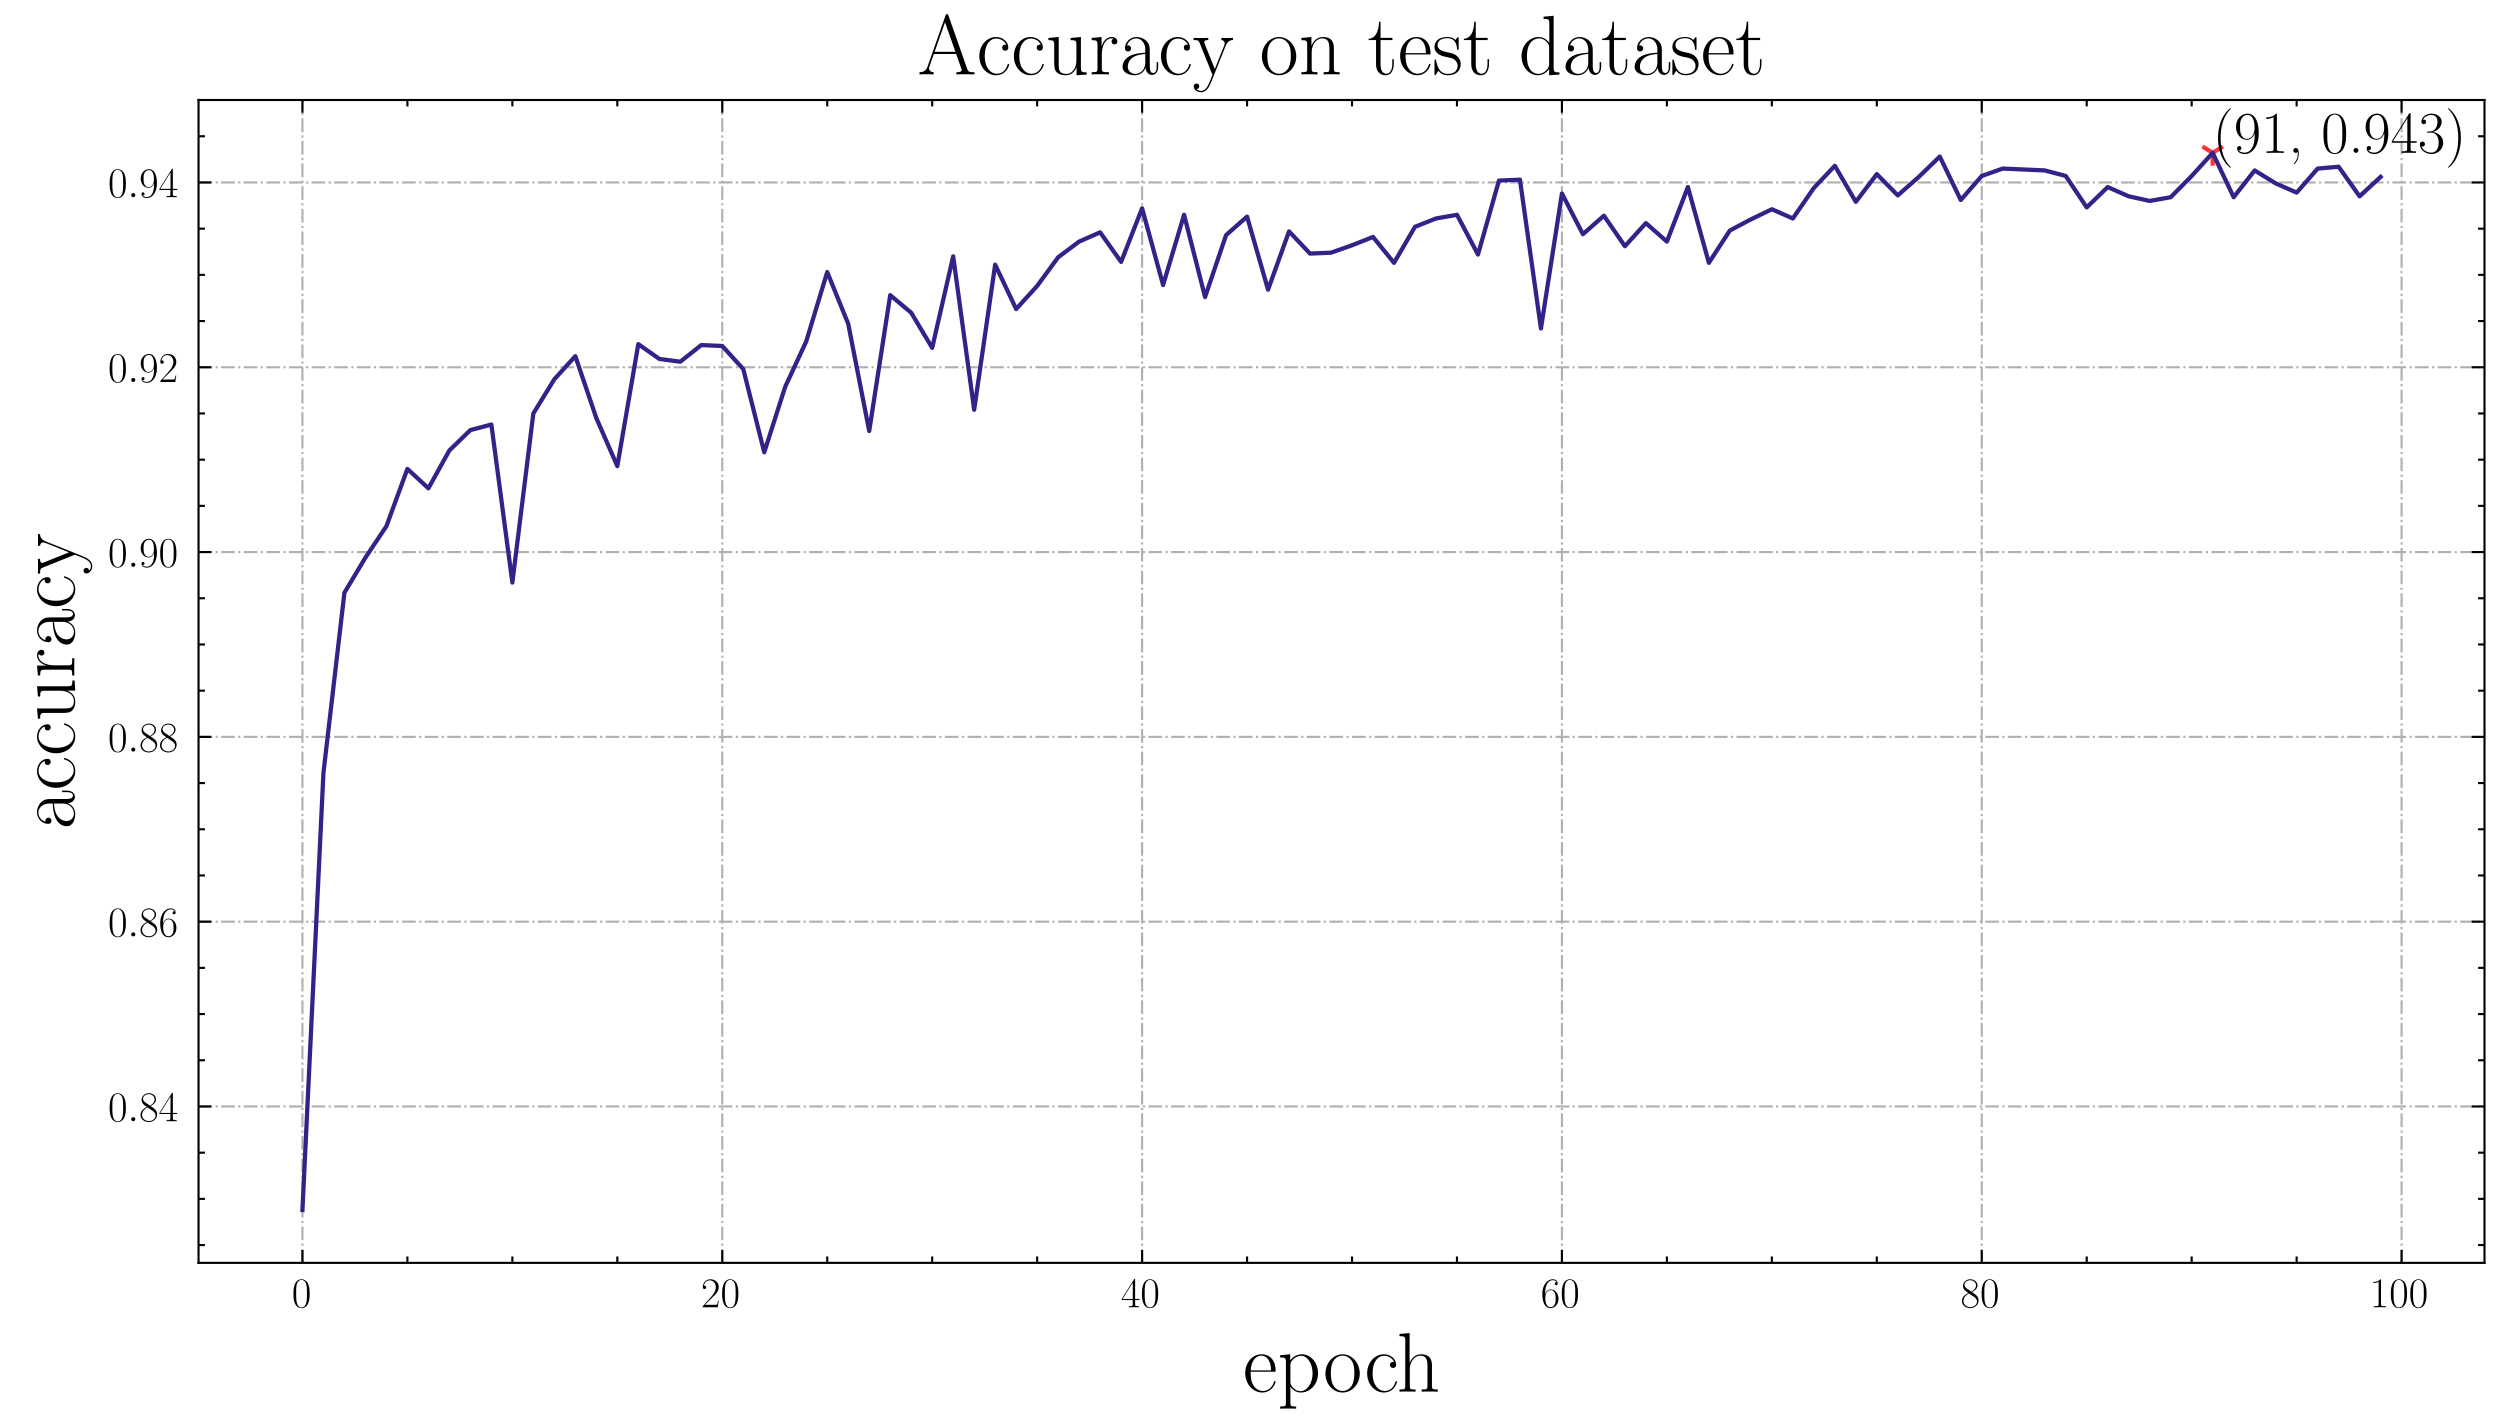 <?xml version="1.0" encoding="utf-8" standalone="no"?>
<!DOCTYPE svg PUBLIC "-//W3C//DTD SVG 1.1//EN"
  "http://www.w3.org/Graphics/SVG/1.1/DTD/svg11.dtd">
<!-- Created with matplotlib (https://matplotlib.org/) -->
<svg height="333.593pt" version="1.1" viewBox="0 0 585.835 333.593" width="585.835pt" xmlns="http://www.w3.org/2000/svg" xmlns:xlink="http://www.w3.org/1999/xlink">
 <defs>
  <style type="text/css">
*{stroke-linecap:butt;stroke-linejoin:round;}
  </style>
 </defs>
 <g id="figure_1">
  <g id="patch_1">
   <path d="M 0 333.593 
L 585.835 333.593 
L 585.835 0 
L 0 0 
z
" style="fill:#ffffff;"/>
  </g>
  <g id="axes_1">
   <g id="patch_2">
    <path d="M 46.524 295.925 
L 582.204 295.925 
L 582.204 23.437 
L 46.524 23.437 
z
" style="fill:#ffffff;"/>
   </g>
   <g id="PathCollection_1">
    <defs>
     <path d="M 0 0 
L 0 3 
M 0 0 
L 2.4 -1.5 
M 0 0 
L -2.4 -1.5 
" id="m30c6ad2df5" style="stroke:#ff0000;stroke-opacity:0.8;"/>
    </defs>
    <g clip-path="url(#pe28dae7ab5)">
     <use style="fill:#ff0000;fill-opacity:0.8;stroke:#ff0000;stroke-opacity:0.8;" x="518.503" xlink:href="#m30c6ad2df5" y="35.823"/>
    </g>
   </g>
   <g id="matplotlib.axis_1">
    <g id="xtick_1">
     <g id="line2d_1">
      <path clip-path="url(#pe28dae7ab5)" d="M 70.873 295.925 
L 70.873 23.437 
" style="fill:none;stroke:#b0b0b0;stroke-dasharray:3.2,0.8,0.5,0.8;stroke-dashoffset:0;stroke-width:0.5;"/>
     </g>
     <g id="line2d_2">
      <defs>
       <path d="M 0 0 
L 0 -3 
" id="me1e045c05f" style="stroke:#000000;stroke-width:0.5;"/>
      </defs>
      <g>
       <use style="stroke:#000000;stroke-width:0.5;" x="70.873" xlink:href="#me1e045c05f" y="295.925"/>
      </g>
     </g>
     <g id="line2d_3">
      <defs>
       <path d="M 0 0 
L 0 3 
" id="m805c8dec04" style="stroke:#000000;stroke-width:0.5;"/>
      </defs>
      <g>
       <use style="stroke:#000000;stroke-width:0.5;" x="70.873" xlink:href="#m805c8dec04" y="23.437"/>
      </g>
     </g>
     <g id="text_1">
      <!-- $\mathdefault{0}$ -->
      <defs>
       <path d="M 42 31.844 
C 42 37.969 41.906 48.422 37.703 56.453 
C 34 63.484 28.094 66 22.906 66 
C 18.094 66 12 63.781 8.203 56.562 
C 4.203 49.016 3.797 39.672 3.797 31.844 
C 3.797 26.109 3.906 17.375 7 9.734 
C 11.297 -0.609 19 -2 22.906 -2 
C 27.5 -2 34.5 -0.109 38.594 9.438 
C 41.594 16.375 42 24.5 42 31.844 
z
M 22.906 -0.406 
C 16.5 -0.406 12.703 5.125 11.297 12.75 
C 10.203 18.688 10.203 27.328 10.203 32.953 
C 10.203 40.688 10.203 47.109 11.5 53.234 
C 13.406 61.781 19 64.391 22.906 64.391 
C 27 64.391 32.297 61.672 34.203 53.438 
C 35.5 47.719 35.594 40.984 35.594 32.953 
C 35.594 26.422 35.594 18.375 34.406 12.453 
C 32.297 1.5 26.406 -0.406 22.906 -0.406 
z
" id="CMR17-48"/>
      </defs>
      <g transform="translate(68.382 306.343)scale(0.1 -0.1)">
       <use transform="scale(0.996)" xlink:href="#CMR17-48"/>
      </g>
     </g>
    </g>
    <g id="xtick_2">
     <g id="line2d_4">
      <path clip-path="url(#pe28dae7ab5)" d="M 169.253 295.925 
L 169.253 23.437 
" style="fill:none;stroke:#b0b0b0;stroke-dasharray:3.2,0.8,0.5,0.8;stroke-dashoffset:0;stroke-width:0.5;"/>
     </g>
     <g id="line2d_5">
      <g>
       <use style="stroke:#000000;stroke-width:0.5;" x="169.253" xlink:href="#me1e045c05f" y="295.925"/>
      </g>
     </g>
     <g id="line2d_6">
      <g>
       <use style="stroke:#000000;stroke-width:0.5;" x="169.253" xlink:href="#m805c8dec04" y="23.437"/>
      </g>
     </g>
     <g id="text_2">
      <!-- $\mathdefault{20}$ -->
      <defs>
       <path d="M 41.703 15.469 
L 39.906 15.469 
C 38.906 8.391 38.094 7.188 37.703 6.594 
C 37.203 5.797 30 5.797 28.594 5.797 
L 9.406 5.797 
C 13 9.688 20 16.766 28.5 24.938 
C 34.594 30.719 41.703 37.5 41.703 47.391 
C 41.703 59.188 32.297 66 21.797 66 
C 10.797 66 4.094 56.297 4.094 47.297 
C 4.094 43.391 7 42.891 8.203 42.891 
C 9.203 42.891 12.203 43.484 12.203 46.984 
C 12.203 50.094 9.594 51 8.203 51 
C 7.594 51 7 50.891 6.594 50.688 
C 8.5 59.188 14.297 63.391 20.406 63.391 
C 29.094 63.391 34.797 56.5 34.797 47.391 
C 34.797 38.703 29.703 31.219 24 24.734 
L 4.094 2.297 
L 4.094 0 
L 39.297 0 
z
" id="CMR17-50"/>
      </defs>
      <g transform="translate(164.272 306.343)scale(0.1 -0.1)">
       <use transform="scale(0.996)" xlink:href="#CMR17-50"/>
       <use transform="translate(45.69 0)scale(0.996)" xlink:href="#CMR17-48"/>
      </g>
     </g>
    </g>
    <g id="xtick_3">
     <g id="line2d_7">
      <path clip-path="url(#pe28dae7ab5)" d="M 267.633 295.925 
L 267.633 23.437 
" style="fill:none;stroke:#b0b0b0;stroke-dasharray:3.2,0.8,0.5,0.8;stroke-dashoffset:0;stroke-width:0.5;"/>
     </g>
     <g id="line2d_8">
      <g>
       <use style="stroke:#000000;stroke-width:0.5;" x="267.633" xlink:href="#me1e045c05f" y="295.925"/>
      </g>
     </g>
     <g id="line2d_9">
      <g>
       <use style="stroke:#000000;stroke-width:0.5;" x="267.633" xlink:href="#m805c8dec04" y="23.437"/>
      </g>
     </g>
     <g id="text_3">
      <!-- $\mathdefault{40}$ -->
      <defs>
       <path d="M 33.594 64.797 
C 33.594 66.891 33.5 67 31.703 67 
L 2 19.594 
L 2 17 
L 27.797 17 
L 27.797 7.188 
C 27.797 3.594 27.594 2.594 20.594 2.594 
L 18.703 2.594 
L 18.703 0 
C 21.906 0.188 27.297 0.188 30.703 0.188 
C 34.094 0.188 39.5 0.188 42.703 0 
L 42.703 2.594 
L 40.797 2.594 
C 33.797 2.594 33.594 3.594 33.594 7.188 
L 33.594 17 
L 43.797 17 
L 43.797 19.594 
L 33.594 19.594 
z
M 28.094 58.172 
L 28.094 19.594 
L 4 19.594 
z
" id="CMR17-52"/>
      </defs>
      <g transform="translate(262.652 306.343)scale(0.1 -0.1)">
       <use transform="scale(0.996)" xlink:href="#CMR17-52"/>
       <use transform="translate(45.69 0)scale(0.996)" xlink:href="#CMR17-48"/>
      </g>
     </g>
    </g>
    <g id="xtick_4">
     <g id="line2d_10">
      <path clip-path="url(#pe28dae7ab5)" d="M 366.014 295.925 
L 366.014 23.437 
" style="fill:none;stroke:#b0b0b0;stroke-dasharray:3.2,0.8,0.5,0.8;stroke-dashoffset:0;stroke-width:0.5;"/>
     </g>
     <g id="line2d_11">
      <g>
       <use style="stroke:#000000;stroke-width:0.5;" x="366.014" xlink:href="#me1e045c05f" y="295.925"/>
      </g>
     </g>
     <g id="line2d_12">
      <g>
       <use style="stroke:#000000;stroke-width:0.5;" x="366.014" xlink:href="#m805c8dec04" y="23.437"/>
      </g>
     </g>
     <g id="text_4">
      <!-- $\mathdefault{60}$ -->
      <defs>
       <path d="M 10.594 34.344 
C 10.594 58 21.797 63.688 28.297 63.688 
C 30.406 63.688 35.5 63.266 37.5 59.094 
C 35.906 59.094 32.906 59.094 32.906 55.594 
C 32.906 52.891 35.094 52 36.5 52 
C 37.406 52 40.094 52.391 40.094 55.797 
C 40.094 62.297 35.094 66 28.203 66 
C 16.297 66 3.797 53.297 3.797 31.422 
C 3.797 4.016 15.094 -2 23.094 -2 
C 32.797 -2 42 6.734 42 20.234 
C 42 32.828 33.906 42 23.703 42 
C 17.594 42 13.094 37.969 10.594 30.922 
z
M 23.094 0.391 
C 10.797 0.391 10.797 18.938 10.797 22.656 
C 10.797 29.906 14.203 40.391 23.5 40.391 
C 25.203 40.391 30.094 40.391 33.406 33.438 
C 35.203 29.516 35.203 25.375 35.203 20.344 
C 35.203 14.906 35.203 10.875 33.094 6.844 
C 30.906 2.703 27.703 0.391 23.094 0.391 
z
" id="CMR17-54"/>
      </defs>
      <g transform="translate(361.032 306.343)scale(0.1 -0.1)">
       <use transform="scale(0.996)" xlink:href="#CMR17-54"/>
       <use transform="translate(45.69 0)scale(0.996)" xlink:href="#CMR17-48"/>
      </g>
     </g>
    </g>
    <g id="xtick_5">
     <g id="line2d_13">
      <path clip-path="url(#pe28dae7ab5)" d="M 464.394 295.925 
L 464.394 23.437 
" style="fill:none;stroke:#b0b0b0;stroke-dasharray:3.2,0.8,0.5,0.8;stroke-dashoffset:0;stroke-width:0.5;"/>
     </g>
     <g id="line2d_14">
      <g>
       <use style="stroke:#000000;stroke-width:0.5;" x="464.394" xlink:href="#me1e045c05f" y="295.925"/>
      </g>
     </g>
     <g id="line2d_15">
      <g>
       <use style="stroke:#000000;stroke-width:0.5;" x="464.394" xlink:href="#m805c8dec04" y="23.437"/>
      </g>
     </g>
     <g id="text_5">
      <!-- $\mathdefault{80}$ -->
      <defs>
       <path d="M 27.203 35.766 
C 33.5 38.969 39.906 43.797 39.906 51.531 
C 39.906 60.688 31.094 66 23 66 
C 13.906 66 5.906 59.375 5.906 50.234 
C 5.906 47.719 6.5 43.391 10.406 39.578 
C 11.406 38.578 15.594 35.562 18.297 33.656 
C 13.797 31.344 3.297 25.812 3.297 14.766 
C 3.297 4.406 13.094 -2 22.797 -2 
C 33.5 -2 42.5 5.719 42.5 15.969 
C 42.5 25.109 36.406 29.328 32.406 32.047 
z
M 14.094 44.609 
C 13.297 45.109 9.297 48.219 9.297 52.938 
C 9.297 59.078 15.594 63.688 22.797 63.688 
C 30.703 63.688 36.5 58.062 36.5 51.531 
C 36.5 42.188 26.094 36.859 25.594 36.859 
C 25.5 36.859 25.406 36.859 24.594 37.469 
z
M 32.5 24 
C 34 22.906 38.797 19.578 38.797 13.453 
C 38.797 6.016 31.406 0.391 23 0.391 
C 13.906 0.391 7 6.922 7 14.859 
C 7 22.797 13.094 29.438 20 32.547 
z
" id="CMR17-56"/>
      </defs>
      <g transform="translate(459.412 306.343)scale(0.1 -0.1)">
       <use transform="scale(0.996)" xlink:href="#CMR17-56"/>
       <use transform="translate(45.69 0)scale(0.996)" xlink:href="#CMR17-48"/>
      </g>
     </g>
    </g>
    <g id="xtick_6">
     <g id="line2d_16">
      <path clip-path="url(#pe28dae7ab5)" d="M 562.774 295.925 
L 562.774 23.437 
" style="fill:none;stroke:#b0b0b0;stroke-dasharray:3.2,0.8,0.5,0.8;stroke-dashoffset:0;stroke-width:0.5;"/>
     </g>
     <g id="line2d_17">
      <g>
       <use style="stroke:#000000;stroke-width:0.5;" x="562.774" xlink:href="#me1e045c05f" y="295.925"/>
      </g>
     </g>
     <g id="line2d_18">
      <g>
       <use style="stroke:#000000;stroke-width:0.5;" x="562.774" xlink:href="#m805c8dec04" y="23.437"/>
      </g>
     </g>
     <g id="text_6">
      <!-- $\mathdefault{100}$ -->
      <defs>
       <path d="M 26.594 63.797 
C 26.594 65.891 26.5 66 25.094 66 
C 21.203 61.359 15.297 59.891 9.703 59.688 
C 9.406 59.688 8.906 59.688 8.797 59.5 
C 8.703 59.297 8.703 59.094 8.703 57 
C 11.797 57 17 57.594 21 59.984 
L 21 7.297 
C 21 3.797 20.797 2.594 12.203 2.594 
L 9.203 2.594 
L 9.203 0 
C 14 0.094 19 0.188 23.797 0.188 
C 28.594 0.188 33.594 0.094 38.406 0 
L 38.406 2.594 
L 35.406 2.594 
C 26.797 2.594 26.594 3.688 26.594 7.297 
z
" id="CMR17-49"/>
      </defs>
      <g transform="translate(555.302 306.343)scale(0.1 -0.1)">
       <use transform="scale(0.996)" xlink:href="#CMR17-49"/>
       <use transform="translate(45.69 0)scale(0.996)" xlink:href="#CMR17-48"/>
       <use transform="translate(91.381 0)scale(0.996)" xlink:href="#CMR17-48"/>
      </g>
     </g>
    </g>
    <g id="xtick_7">
     <g id="line2d_19">
      <defs>
       <path d="M 0 0 
L 0 -1.5 
" id="mc8aaa5e48b" style="stroke:#000000;stroke-width:0.5;"/>
      </defs>
      <g>
       <use style="stroke:#000000;stroke-width:0.5;" x="95.468" xlink:href="#mc8aaa5e48b" y="295.925"/>
      </g>
     </g>
     <g id="line2d_20">
      <defs>
       <path d="M 0 0 
L 0 1.5 
" id="m81b103d641" style="stroke:#000000;stroke-width:0.5;"/>
      </defs>
      <g>
       <use style="stroke:#000000;stroke-width:0.5;" x="95.468" xlink:href="#m81b103d641" y="23.437"/>
      </g>
     </g>
    </g>
    <g id="xtick_8">
     <g id="line2d_21">
      <g>
       <use style="stroke:#000000;stroke-width:0.5;" x="120.063" xlink:href="#mc8aaa5e48b" y="295.925"/>
      </g>
     </g>
     <g id="line2d_22">
      <g>
       <use style="stroke:#000000;stroke-width:0.5;" x="120.063" xlink:href="#m81b103d641" y="23.437"/>
      </g>
     </g>
    </g>
    <g id="xtick_9">
     <g id="line2d_23">
      <g>
       <use style="stroke:#000000;stroke-width:0.5;" x="144.658" xlink:href="#mc8aaa5e48b" y="295.925"/>
      </g>
     </g>
     <g id="line2d_24">
      <g>
       <use style="stroke:#000000;stroke-width:0.5;" x="144.658" xlink:href="#m81b103d641" y="23.437"/>
      </g>
     </g>
    </g>
    <g id="xtick_10">
     <g id="line2d_25">
      <g>
       <use style="stroke:#000000;stroke-width:0.5;" x="193.848" xlink:href="#mc8aaa5e48b" y="295.925"/>
      </g>
     </g>
     <g id="line2d_26">
      <g>
       <use style="stroke:#000000;stroke-width:0.5;" x="193.848" xlink:href="#m81b103d641" y="23.437"/>
      </g>
     </g>
    </g>
    <g id="xtick_11">
     <g id="line2d_27">
      <g>
       <use style="stroke:#000000;stroke-width:0.5;" x="218.443" xlink:href="#mc8aaa5e48b" y="295.925"/>
      </g>
     </g>
     <g id="line2d_28">
      <g>
       <use style="stroke:#000000;stroke-width:0.5;" x="218.443" xlink:href="#m81b103d641" y="23.437"/>
      </g>
     </g>
    </g>
    <g id="xtick_12">
     <g id="line2d_29">
      <g>
       <use style="stroke:#000000;stroke-width:0.5;" x="243.038" xlink:href="#mc8aaa5e48b" y="295.925"/>
      </g>
     </g>
     <g id="line2d_30">
      <g>
       <use style="stroke:#000000;stroke-width:0.5;" x="243.038" xlink:href="#m81b103d641" y="23.437"/>
      </g>
     </g>
    </g>
    <g id="xtick_13">
     <g id="line2d_31">
      <g>
       <use style="stroke:#000000;stroke-width:0.5;" x="292.229" xlink:href="#mc8aaa5e48b" y="295.925"/>
      </g>
     </g>
     <g id="line2d_32">
      <g>
       <use style="stroke:#000000;stroke-width:0.5;" x="292.229" xlink:href="#m81b103d641" y="23.437"/>
      </g>
     </g>
    </g>
    <g id="xtick_14">
     <g id="line2d_33">
      <g>
       <use style="stroke:#000000;stroke-width:0.5;" x="316.824" xlink:href="#mc8aaa5e48b" y="295.925"/>
      </g>
     </g>
     <g id="line2d_34">
      <g>
       <use style="stroke:#000000;stroke-width:0.5;" x="316.824" xlink:href="#m81b103d641" y="23.437"/>
      </g>
     </g>
    </g>
    <g id="xtick_15">
     <g id="line2d_35">
      <g>
       <use style="stroke:#000000;stroke-width:0.5;" x="341.419" xlink:href="#mc8aaa5e48b" y="295.925"/>
      </g>
     </g>
     <g id="line2d_36">
      <g>
       <use style="stroke:#000000;stroke-width:0.5;" x="341.419" xlink:href="#m81b103d641" y="23.437"/>
      </g>
     </g>
    </g>
    <g id="xtick_16">
     <g id="line2d_37">
      <g>
       <use style="stroke:#000000;stroke-width:0.5;" x="390.609" xlink:href="#mc8aaa5e48b" y="295.925"/>
      </g>
     </g>
     <g id="line2d_38">
      <g>
       <use style="stroke:#000000;stroke-width:0.5;" x="390.609" xlink:href="#m81b103d641" y="23.437"/>
      </g>
     </g>
    </g>
    <g id="xtick_17">
     <g id="line2d_39">
      <g>
       <use style="stroke:#000000;stroke-width:0.5;" x="415.204" xlink:href="#mc8aaa5e48b" y="295.925"/>
      </g>
     </g>
     <g id="line2d_40">
      <g>
       <use style="stroke:#000000;stroke-width:0.5;" x="415.204" xlink:href="#m81b103d641" y="23.437"/>
      </g>
     </g>
    </g>
    <g id="xtick_18">
     <g id="line2d_41">
      <g>
       <use style="stroke:#000000;stroke-width:0.5;" x="439.799" xlink:href="#mc8aaa5e48b" y="295.925"/>
      </g>
     </g>
     <g id="line2d_42">
      <g>
       <use style="stroke:#000000;stroke-width:0.5;" x="439.799" xlink:href="#m81b103d641" y="23.437"/>
      </g>
     </g>
    </g>
    <g id="xtick_19">
     <g id="line2d_43">
      <g>
       <use style="stroke:#000000;stroke-width:0.5;" x="488.989" xlink:href="#mc8aaa5e48b" y="295.925"/>
      </g>
     </g>
     <g id="line2d_44">
      <g>
       <use style="stroke:#000000;stroke-width:0.5;" x="488.989" xlink:href="#m81b103d641" y="23.437"/>
      </g>
     </g>
    </g>
    <g id="xtick_20">
     <g id="line2d_45">
      <g>
       <use style="stroke:#000000;stroke-width:0.5;" x="513.584" xlink:href="#mc8aaa5e48b" y="295.925"/>
      </g>
     </g>
     <g id="line2d_46">
      <g>
       <use style="stroke:#000000;stroke-width:0.5;" x="513.584" xlink:href="#m81b103d641" y="23.437"/>
      </g>
     </g>
    </g>
    <g id="xtick_21">
     <g id="line2d_47">
      <g>
       <use style="stroke:#000000;stroke-width:0.5;" x="538.179" xlink:href="#mc8aaa5e48b" y="295.925"/>
      </g>
     </g>
     <g id="line2d_48">
      <g>
       <use style="stroke:#000000;stroke-width:0.5;" x="538.179" xlink:href="#m81b103d641" y="23.437"/>
      </g>
     </g>
    </g>
    <g id="text_7">
     <!-- epoch -->
     <defs>
      <path d="M 38.094 23.484 
C 38.5 23.891 38.5 24.094 38.5 25.094 
C 38.5 35.172 33.094 44 21.703 44 
C 11.094 44 2.703 33.984 2.703 21.781 
C 2.703 8.656 12.203 -1 22.797 -1 
C 34 -1 38.406 9.672 38.406 11.797 
C 38.406 12.5 37.797 12.5 37.594 12.5 
C 36.906 12.5 36.797 12.297 36.406 11.078 
C 34.203 4.219 28.703 0.797 23.5 0.797 
C 19.203 0.797 14.906 3.219 12.203 7.656 
C 9.094 12.797 9.094 18.75 9.094 23.484 
z
M 9.203 25 
C 9.906 39.234 17.594 42.391 21.594 42.391 
C 28.406 42.391 33 36.062 33.094 25 
z
" id="CMR17-101"/>
      <path d="M 22 -17.406 
C 15.594 -17.406 15.203 -17 15.203 -13.031 
L 15.203 5.938 
C 18.094 1.703 22.297 -1 27.594 -1 
C 37.594 -1 47.703 7.859 47.703 21.594 
C 47.703 34.312 39 44 28.703 44 
C 22.703 44 17.797 40.672 15 36.641 
L 15 44 
L 3.094 42.891 
L 3.094 40.266 
C 9 40.266 9.906 39.672 9.906 34.812 
L 9.906 -13.031 
C 9.906 -16.891 9.5 -17.406 3.094 -17.406 
L 3.094 -20 
C 5.5 -19.812 9.906 -19.812 12.5 -19.812 
C 15.094 -19.812 19.594 -19.812 22 -20 
z
M 15.203 31.484 
C 15.203 32.906 15.203 35.016 19.094 38.766 
C 19.594 39.156 23 42.188 28 42.188 
C 35.297 42.188 41.297 33 41.297 21.5 
C 41.297 9.984 34.906 0.594 27 0.594 
C 23.406 0.594 19.5 2.312 16.5 7.047 
C 15.203 9.281 15.203 9.875 15.203 11.5 
z
" id="CMR17-112"/>
      <path d="M 43.094 21.188 
C 43.094 34 33.797 44 22.906 44 
C 12 44 2.703 34 2.703 21.188 
C 2.703 8.594 12 -1 22.906 -1 
C 33.797 -1 43.094 8.594 43.094 21.188 
z
M 22.906 0.797 
C 18.203 0.797 14.203 3.594 11.906 7.5 
C 9.406 12 9.094 17.594 9.094 22 
C 9.094 26.188 9.297 31.391 11.906 35.891 
C 13.906 39.188 17.797 42.391 22.906 42.391 
C 27.406 42.391 31.203 39.891 33.594 36.391 
C 36.703 31.688 36.703 25.094 36.703 22 
C 36.703 18.094 36.5 12.094 33.797 7.297 
C 31 2.688 26.703 0.797 22.906 0.797 
z
" id="CMR17-111"/>
      <path d="M 34.906 35 
C 33 35 30.203 35 30.203 31.484 
C 30.203 28.688 32.5 27.891 33.797 27.891 
C 34.5 27.891 37.406 28.188 37.406 31.688 
C 37.406 38.688 30.594 44 22.906 44 
C 12.297 44 3.297 34.391 3.297 21.547 
C 3.297 8.141 12.703 -1 22.906 -1 
C 35.297 -1 38.406 10.562 38.406 11.672 
C 38.406 12.078 38.297 12.375 37.594 12.375 
C 36.906 12.375 36.797 12.281 36.406 10.969 
C 33.797 2.812 28.094 0.797 23.797 0.797 
C 17.406 0.797 9.703 6.734 9.703 21.641 
C 9.703 36.844 17.094 42.188 23 42.188 
C 26.906 42.188 32.703 40.344 34.906 35 
z
" id="CMR17-99"/>
      <path d="M 41.5 30.531 
C 41.5 35.656 40.5 44 28.703 44 
C 20.5 44 16.5 37.375 15.297 34.047 
L 15.203 34.047 
L 15.203 69 
L 3.297 67.891 
L 3.297 65.297 
C 9.203 65.297 10.094 64.703 10.094 60.047 
L 10.094 6.922 
C 10.094 3.094 9.703 2.594 3.297 2.594 
L 3.297 0 
C 5.703 0.188 10.094 0.188 12.703 0.188 
C 15.297 0.188 19.797 0.188 22.203 0 
L 22.203 2.594 
C 15.797 2.594 15.406 3 15.406 6.922 
L 15.406 26.219 
C 15.406 35.453 21 42.391 28 42.391 
C 35.406 42.391 36.203 35.766 36.203 30.938 
L 36.203 6.922 
C 36.203 3.094 35.797 2.594 29.406 2.594 
L 29.406 0 
C 31.797 0.188 36.203 0.188 38.797 0.188 
C 41.406 0.188 45.906 0.188 48.297 0 
L 48.297 2.594 
C 41.906 2.594 41.5 3 41.5 6.922 
z
" id="CMR17-104"/>
     </defs>
     <g transform="translate(291.259 326.117)scale(0.2 -0.2)">
      <use transform="scale(0.996)" xlink:href="#CMR17-101"/>
      <use transform="translate(40.486 0)scale(0.996)" xlink:href="#CMR17-112"/>
      <use transform="translate(93.983 0)scale(0.996)" xlink:href="#CMR17-111"/>
      <use transform="translate(142.276 0)scale(0.996)" xlink:href="#CMR17-99"/>
      <use transform="translate(180.16 0)scale(0.996)" xlink:href="#CMR17-104"/>
     </g>
    </g>
   </g>
   <g id="matplotlib.axis_2">
    <g id="ytick_1">
     <g id="line2d_49">
      <path clip-path="url(#pe28dae7ab5)" d="M 46.524 259.287 
L 582.204 259.287 
" style="fill:none;stroke:#b0b0b0;stroke-dasharray:3.2,0.8,0.5,0.8;stroke-dashoffset:0;stroke-width:0.5;"/>
     </g>
     <g id="line2d_50">
      <defs>
       <path d="M 0 0 
L 3 0 
" id="m5fbf832866" style="stroke:#000000;stroke-width:0.5;"/>
      </defs>
      <g>
       <use style="stroke:#000000;stroke-width:0.5;" x="46.524" xlink:href="#m5fbf832866" y="259.287"/>
      </g>
     </g>
     <g id="line2d_51">
      <defs>
       <path d="M 0 0 
L -3 0 
" id="me5d9a45c10" style="stroke:#000000;stroke-width:0.5;"/>
      </defs>
      <g>
       <use style="stroke:#000000;stroke-width:0.5;" x="582.204" xlink:href="#me5d9a45c10" y="259.287"/>
      </g>
     </g>
     <g id="text_8">
      <!-- $\mathdefault{0.84}$ -->
      <defs>
       <path d="M 18.406 4.797 
C 18.406 7.688 16 9.688 13.594 9.688 
C 10.703 9.688 8.703 7.297 8.703 4.891 
C 8.703 2 11.094 0 13.5 0 
C 16.406 0 18.406 2.391 18.406 4.797 
z
" id="CMMI12-58"/>
      </defs>
      <g transform="translate(25.313 262.746)scale(0.1 -0.1)">
       <use transform="scale(0.996)" xlink:href="#CMR17-48"/>
       <use transform="translate(45.69 0)scale(0.996)" xlink:href="#CMMI12-58"/>
       <use transform="translate(72.788 0)scale(0.996)" xlink:href="#CMR17-56"/>
       <use transform="translate(118.478 0)scale(0.996)" xlink:href="#CMR17-52"/>
      </g>
     </g>
    </g>
    <g id="ytick_2">
     <g id="line2d_52">
      <path clip-path="url(#pe28dae7ab5)" d="M 46.524 215.98 
L 582.204 215.98 
" style="fill:none;stroke:#b0b0b0;stroke-dasharray:3.2,0.8,0.5,0.8;stroke-dashoffset:0;stroke-width:0.5;"/>
     </g>
     <g id="line2d_53">
      <g>
       <use style="stroke:#000000;stroke-width:0.5;" x="46.524" xlink:href="#m5fbf832866" y="215.98"/>
      </g>
     </g>
     <g id="line2d_54">
      <g>
       <use style="stroke:#000000;stroke-width:0.5;" x="582.204" xlink:href="#me5d9a45c10" y="215.98"/>
      </g>
     </g>
     <g id="text_9">
      <!-- $\mathdefault{0.86}$ -->
      <g transform="translate(25.313 219.439)scale(0.1 -0.1)">
       <use transform="scale(0.996)" xlink:href="#CMR17-48"/>
       <use transform="translate(45.69 0)scale(0.996)" xlink:href="#CMMI12-58"/>
       <use transform="translate(72.788 0)scale(0.996)" xlink:href="#CMR17-56"/>
       <use transform="translate(118.478 0)scale(0.996)" xlink:href="#CMR17-54"/>
      </g>
     </g>
    </g>
    <g id="ytick_3">
     <g id="line2d_55">
      <path clip-path="url(#pe28dae7ab5)" d="M 46.524 172.673 
L 582.204 172.673 
" style="fill:none;stroke:#b0b0b0;stroke-dasharray:3.2,0.8,0.5,0.8;stroke-dashoffset:0;stroke-width:0.5;"/>
     </g>
     <g id="line2d_56">
      <g>
       <use style="stroke:#000000;stroke-width:0.5;" x="46.524" xlink:href="#m5fbf832866" y="172.673"/>
      </g>
     </g>
     <g id="line2d_57">
      <g>
       <use style="stroke:#000000;stroke-width:0.5;" x="582.204" xlink:href="#me5d9a45c10" y="172.673"/>
      </g>
     </g>
     <g id="text_10">
      <!-- $\mathdefault{0.88}$ -->
      <g transform="translate(25.313 176.132)scale(0.1 -0.1)">
       <use transform="scale(0.996)" xlink:href="#CMR17-48"/>
       <use transform="translate(45.69 0)scale(0.996)" xlink:href="#CMMI12-58"/>
       <use transform="translate(72.788 0)scale(0.996)" xlink:href="#CMR17-56"/>
       <use transform="translate(118.478 0)scale(0.996)" xlink:href="#CMR17-56"/>
      </g>
     </g>
    </g>
    <g id="ytick_4">
     <g id="line2d_58">
      <path clip-path="url(#pe28dae7ab5)" d="M 46.524 129.366 
L 582.204 129.366 
" style="fill:none;stroke:#b0b0b0;stroke-dasharray:3.2,0.8,0.5,0.8;stroke-dashoffset:0;stroke-width:0.5;"/>
     </g>
     <g id="line2d_59">
      <g>
       <use style="stroke:#000000;stroke-width:0.5;" x="46.524" xlink:href="#m5fbf832866" y="129.366"/>
      </g>
     </g>
     <g id="line2d_60">
      <g>
       <use style="stroke:#000000;stroke-width:0.5;" x="582.204" xlink:href="#me5d9a45c10" y="129.366"/>
      </g>
     </g>
     <g id="text_11">
      <!-- $\mathdefault{0.90}$ -->
      <defs>
       <path d="M 35.203 29.234 
C 35.203 7 26.094 0.391 18.594 0.391 
C 16.297 0.391 10.703 0.672 8.406 4.391 
C 11 4 12.906 5.391 12.906 7.891 
C 12.906 10.594 10.703 11.5 9.297 11.5 
C 8.406 11.5 5.703 11.094 5.703 7.688 
C 5.703 1.062 11.594 -2 18.797 -2 
C 30.297 -2 42 10.391 42 32.656 
C 42 60.266 30.797 66 23.203 66 
C 13.297 66 3.797 57.25 3.797 43.75 
C 3.797 31.25 11.906 22 22.094 22 
C 30.5 22 34.203 29.844 35.203 33.156 
z
M 22.297 23.594 
C 19.594 23.594 15.797 24.094 12.703 30.141 
C 10.594 34.078 10.594 38.703 10.594 43.641 
C 10.594 49.594 10.594 53.719 13.406 58.156 
C 14.797 60.266 17.406 63.688 23.203 63.688 
C 35 63.688 35 45.453 35 41.422 
C 35 34.266 31.797 23.594 22.297 23.594 
z
" id="CMR17-57"/>
      </defs>
      <g transform="translate(25.313 132.825)scale(0.1 -0.1)">
       <use transform="scale(0.996)" xlink:href="#CMR17-48"/>
       <use transform="translate(45.69 0)scale(0.996)" xlink:href="#CMMI12-58"/>
       <use transform="translate(72.788 0)scale(0.996)" xlink:href="#CMR17-57"/>
       <use transform="translate(118.478 0)scale(0.996)" xlink:href="#CMR17-48"/>
      </g>
     </g>
    </g>
    <g id="ytick_5">
     <g id="line2d_61">
      <path clip-path="url(#pe28dae7ab5)" d="M 46.524 86.059 
L 582.204 86.059 
" style="fill:none;stroke:#b0b0b0;stroke-dasharray:3.2,0.8,0.5,0.8;stroke-dashoffset:0;stroke-width:0.5;"/>
     </g>
     <g id="line2d_62">
      <g>
       <use style="stroke:#000000;stroke-width:0.5;" x="46.524" xlink:href="#m5fbf832866" y="86.059"/>
      </g>
     </g>
     <g id="line2d_63">
      <g>
       <use style="stroke:#000000;stroke-width:0.5;" x="582.204" xlink:href="#me5d9a45c10" y="86.059"/>
      </g>
     </g>
     <g id="text_12">
      <!-- $\mathdefault{0.92}$ -->
      <g transform="translate(25.313 89.518)scale(0.1 -0.1)">
       <use transform="scale(0.996)" xlink:href="#CMR17-48"/>
       <use transform="translate(45.69 0)scale(0.996)" xlink:href="#CMMI12-58"/>
       <use transform="translate(72.788 0)scale(0.996)" xlink:href="#CMR17-57"/>
       <use transform="translate(118.478 0)scale(0.996)" xlink:href="#CMR17-50"/>
      </g>
     </g>
    </g>
    <g id="ytick_6">
     <g id="line2d_64">
      <path clip-path="url(#pe28dae7ab5)" d="M 46.524 42.752 
L 582.204 42.752 
" style="fill:none;stroke:#b0b0b0;stroke-dasharray:3.2,0.8,0.5,0.8;stroke-dashoffset:0;stroke-width:0.5;"/>
     </g>
     <g id="line2d_65">
      <g>
       <use style="stroke:#000000;stroke-width:0.5;" x="46.524" xlink:href="#m5fbf832866" y="42.752"/>
      </g>
     </g>
     <g id="line2d_66">
      <g>
       <use style="stroke:#000000;stroke-width:0.5;" x="582.204" xlink:href="#me5d9a45c10" y="42.752"/>
      </g>
     </g>
     <g id="text_13">
      <!-- $\mathdefault{0.94}$ -->
      <g transform="translate(25.313 46.211)scale(0.1 -0.1)">
       <use transform="scale(0.996)" xlink:href="#CMR17-48"/>
       <use transform="translate(45.69 0)scale(0.996)" xlink:href="#CMMI12-58"/>
       <use transform="translate(72.788 0)scale(0.996)" xlink:href="#CMR17-57"/>
       <use transform="translate(118.478 0)scale(0.996)" xlink:href="#CMR17-52"/>
      </g>
     </g>
    </g>
    <g id="ytick_7">
     <g id="line2d_67">
      <defs>
       <path d="M 0 0 
L 1.5 0 
" id="m51f6058b83" style="stroke:#000000;stroke-width:0.5;"/>
      </defs>
      <g>
       <use style="stroke:#000000;stroke-width:0.5;" x="46.524" xlink:href="#m51f6058b83" y="291.767"/>
      </g>
     </g>
     <g id="line2d_68">
      <defs>
       <path d="M 0 0 
L -1.5 0 
" id="mcd10de7f6e" style="stroke:#000000;stroke-width:0.5;"/>
      </defs>
      <g>
       <use style="stroke:#000000;stroke-width:0.5;" x="582.204" xlink:href="#mcd10de7f6e" y="291.767"/>
      </g>
     </g>
    </g>
    <g id="ytick_8">
     <g id="line2d_69">
      <g>
       <use style="stroke:#000000;stroke-width:0.5;" x="46.524" xlink:href="#m51f6058b83" y="280.94"/>
      </g>
     </g>
     <g id="line2d_70">
      <g>
       <use style="stroke:#000000;stroke-width:0.5;" x="582.204" xlink:href="#mcd10de7f6e" y="280.94"/>
      </g>
     </g>
    </g>
    <g id="ytick_9">
     <g id="line2d_71">
      <g>
       <use style="stroke:#000000;stroke-width:0.5;" x="46.524" xlink:href="#m51f6058b83" y="270.114"/>
      </g>
     </g>
     <g id="line2d_72">
      <g>
       <use style="stroke:#000000;stroke-width:0.5;" x="582.204" xlink:href="#mcd10de7f6e" y="270.114"/>
      </g>
     </g>
    </g>
    <g id="ytick_10">
     <g id="line2d_73">
      <g>
       <use style="stroke:#000000;stroke-width:0.5;" x="46.524" xlink:href="#m51f6058b83" y="248.46"/>
      </g>
     </g>
     <g id="line2d_74">
      <g>
       <use style="stroke:#000000;stroke-width:0.5;" x="582.204" xlink:href="#mcd10de7f6e" y="248.46"/>
      </g>
     </g>
    </g>
    <g id="ytick_11">
     <g id="line2d_75">
      <g>
       <use style="stroke:#000000;stroke-width:0.5;" x="46.524" xlink:href="#m51f6058b83" y="237.633"/>
      </g>
     </g>
     <g id="line2d_76">
      <g>
       <use style="stroke:#000000;stroke-width:0.5;" x="582.204" xlink:href="#mcd10de7f6e" y="237.633"/>
      </g>
     </g>
    </g>
    <g id="ytick_12">
     <g id="line2d_77">
      <g>
       <use style="stroke:#000000;stroke-width:0.5;" x="46.524" xlink:href="#m51f6058b83" y="226.807"/>
      </g>
     </g>
     <g id="line2d_78">
      <g>
       <use style="stroke:#000000;stroke-width:0.5;" x="582.204" xlink:href="#mcd10de7f6e" y="226.807"/>
      </g>
     </g>
    </g>
    <g id="ytick_13">
     <g id="line2d_79">
      <g>
       <use style="stroke:#000000;stroke-width:0.5;" x="46.524" xlink:href="#m51f6058b83" y="205.153"/>
      </g>
     </g>
     <g id="line2d_80">
      <g>
       <use style="stroke:#000000;stroke-width:0.5;" x="582.204" xlink:href="#mcd10de7f6e" y="205.153"/>
      </g>
     </g>
    </g>
    <g id="ytick_14">
     <g id="line2d_81">
      <g>
       <use style="stroke:#000000;stroke-width:0.5;" x="46.524" xlink:href="#m51f6058b83" y="194.326"/>
      </g>
     </g>
     <g id="line2d_82">
      <g>
       <use style="stroke:#000000;stroke-width:0.5;" x="582.204" xlink:href="#mcd10de7f6e" y="194.326"/>
      </g>
     </g>
    </g>
    <g id="ytick_15">
     <g id="line2d_83">
      <g>
       <use style="stroke:#000000;stroke-width:0.5;" x="46.524" xlink:href="#m51f6058b83" y="183.5"/>
      </g>
     </g>
     <g id="line2d_84">
      <g>
       <use style="stroke:#000000;stroke-width:0.5;" x="582.204" xlink:href="#mcd10de7f6e" y="183.5"/>
      </g>
     </g>
    </g>
    <g id="ytick_16">
     <g id="line2d_85">
      <g>
       <use style="stroke:#000000;stroke-width:0.5;" x="46.524" xlink:href="#m51f6058b83" y="161.846"/>
      </g>
     </g>
     <g id="line2d_86">
      <g>
       <use style="stroke:#000000;stroke-width:0.5;" x="582.204" xlink:href="#mcd10de7f6e" y="161.846"/>
      </g>
     </g>
    </g>
    <g id="ytick_17">
     <g id="line2d_87">
      <g>
       <use style="stroke:#000000;stroke-width:0.5;" x="46.524" xlink:href="#m51f6058b83" y="151.019"/>
      </g>
     </g>
     <g id="line2d_88">
      <g>
       <use style="stroke:#000000;stroke-width:0.5;" x="582.204" xlink:href="#mcd10de7f6e" y="151.019"/>
      </g>
     </g>
    </g>
    <g id="ytick_18">
     <g id="line2d_89">
      <g>
       <use style="stroke:#000000;stroke-width:0.5;" x="46.524" xlink:href="#m51f6058b83" y="140.193"/>
      </g>
     </g>
     <g id="line2d_90">
      <g>
       <use style="stroke:#000000;stroke-width:0.5;" x="582.204" xlink:href="#mcd10de7f6e" y="140.193"/>
      </g>
     </g>
    </g>
    <g id="ytick_19">
     <g id="line2d_91">
      <g>
       <use style="stroke:#000000;stroke-width:0.5;" x="46.524" xlink:href="#m51f6058b83" y="118.539"/>
      </g>
     </g>
     <g id="line2d_92">
      <g>
       <use style="stroke:#000000;stroke-width:0.5;" x="582.204" xlink:href="#mcd10de7f6e" y="118.539"/>
      </g>
     </g>
    </g>
    <g id="ytick_20">
     <g id="line2d_93">
      <g>
       <use style="stroke:#000000;stroke-width:0.5;" x="46.524" xlink:href="#m51f6058b83" y="107.712"/>
      </g>
     </g>
     <g id="line2d_94">
      <g>
       <use style="stroke:#000000;stroke-width:0.5;" x="582.204" xlink:href="#mcd10de7f6e" y="107.712"/>
      </g>
     </g>
    </g>
    <g id="ytick_21">
     <g id="line2d_95">
      <g>
       <use style="stroke:#000000;stroke-width:0.5;" x="46.524" xlink:href="#m51f6058b83" y="96.886"/>
      </g>
     </g>
     <g id="line2d_96">
      <g>
       <use style="stroke:#000000;stroke-width:0.5;" x="582.204" xlink:href="#mcd10de7f6e" y="96.886"/>
      </g>
     </g>
    </g>
    <g id="ytick_22">
     <g id="line2d_97">
      <g>
       <use style="stroke:#000000;stroke-width:0.5;" x="46.524" xlink:href="#m51f6058b83" y="75.232"/>
      </g>
     </g>
     <g id="line2d_98">
      <g>
       <use style="stroke:#000000;stroke-width:0.5;" x="582.204" xlink:href="#mcd10de7f6e" y="75.232"/>
      </g>
     </g>
    </g>
    <g id="ytick_23">
     <g id="line2d_99">
      <g>
       <use style="stroke:#000000;stroke-width:0.5;" x="46.524" xlink:href="#m51f6058b83" y="64.405"/>
      </g>
     </g>
     <g id="line2d_100">
      <g>
       <use style="stroke:#000000;stroke-width:0.5;" x="582.204" xlink:href="#mcd10de7f6e" y="64.405"/>
      </g>
     </g>
    </g>
    <g id="ytick_24">
     <g id="line2d_101">
      <g>
       <use style="stroke:#000000;stroke-width:0.5;" x="46.524" xlink:href="#m51f6058b83" y="53.579"/>
      </g>
     </g>
     <g id="line2d_102">
      <g>
       <use style="stroke:#000000;stroke-width:0.5;" x="582.204" xlink:href="#mcd10de7f6e" y="53.579"/>
      </g>
     </g>
    </g>
    <g id="ytick_25">
     <g id="line2d_103">
      <g>
       <use style="stroke:#000000;stroke-width:0.5;" x="46.524" xlink:href="#m51f6058b83" y="31.925"/>
      </g>
     </g>
     <g id="line2d_104">
      <g>
       <use style="stroke:#000000;stroke-width:0.5;" x="582.204" xlink:href="#mcd10de7f6e" y="31.925"/>
      </g>
     </g>
    </g>
    <g id="text_14">
     <!-- accuracy -->
     <defs>
      <path d="M 36 25.875 
C 36 32 36 35.547 31.797 39.594 
C 28.094 42.984 23.797 44 20.406 44 
C 12.5 44 6.797 37.625 6.797 30.891 
C 6.797 27.188 9.797 27 10.406 27 
C 11.703 27 14 27.797 14 30.594 
C 14 33.094 12.094 34.188 10.406 34.188 
C 10 34.188 9.5 34.094 9.203 34 
C 11.297 40.531 16.703 42.391 20.203 42.391 
C 25.203 42.391 30.703 37.828 30.703 29.297 
L 30.703 25.5 
C 24.797 25.297 17.703 24.5 12.094 21.453 
C 5.797 17.922 4 12.844 4 9 
C 4 1.203 13 -1 18.297 -1 
C 23.797 -1 28.906 2.109 31.094 7.891 
C 31.297 3.422 34.094 -0.609 38.5 -0.609 
C 40.594 -0.609 45.906 0.797 45.906 8.797 
L 45.906 14.469 
L 44.094 14.469 
L 44.094 8.703 
C 44.094 2.516 41.406 1.703 40.094 1.703 
C 36 1.703 36 6.969 36 11.438 
z
M 30.703 13.859 
C 30.703 5.047 24.5 0.594 19 0.594 
C 14 0.594 10.094 4.344 10.094 9 
C 10.094 12.047 11.406 17.406 17.203 20.656 
C 22 23.391 27.5 23.797 30.703 24 
z
" id="CMR17-97"/>
      <path d="M 29.406 42.891 
L 29.406 40.297 
C 35.297 40.297 36.203 39.688 36.203 34.828 
L 36.203 16.453 
C 36.203 7.969 31.703 0.594 24.297 0.594 
C 16.094 0.594 15.406 5.547 15.406 10.797 
L 15.406 44 
L 3.297 42.891 
L 3.297 40.297 
C 7.297 40.297 10 40.297 10.094 36.25 
L 10.094 16.859 
C 10.094 10.094 10.094 5.75 12.703 2.922 
C 14 1.609 16.5 -1 23.703 -1 
C 32.203 -1 35.5 6.25 36.297 8.375 
L 36.406 8.375 
L 36.406 -1 
L 48.297 -0.203 
L 48.297 2.406 
C 42.406 2.406 41.5 3.016 41.5 7.859 
L 41.5 44 
z
" id="CMR17-117"/>
      <path d="M 15 23.703 
C 15 33.344 19.094 42.391 26.594 42.391 
C 27.297 42.391 28 42.297 28.703 41.984 
C 28.703 41.984 26.5 41.281 26.5 38.672 
C 26.5 36.266 28.406 35.266 29.906 35.266 
C 31.094 35.266 33.297 35.969 33.297 38.781 
C 33.297 41.984 30.094 44 26.703 44 
C 19.094 44 15.797 36.562 14.797 33.047 
L 14.703 33.047 
L 14.703 44 
L 3.094 42.891 
L 3.094 40.281 
C 9 40.281 9.906 39.688 9.906 34.859 
L 9.906 6.922 
C 9.906 3.094 9.5 2.594 3.094 2.594 
L 3.094 0 
C 5.5 0.188 10.094 0.188 12.703 0.188 
C 15.594 0.188 20.703 0.188 23.406 0 
L 23.406 2.594 
C 16.203 2.594 15 2.594 15 7.109 
z
" id="CMR17-114"/>
      <path d="M 39 34.109 
C 41.5 40.297 46 40.391 47.406 40.391 
L 47.406 43 
C 45.5 42.891 43 42.797 41.094 42.797 
C 39 42.797 35.703 42.797 33.703 43 
L 33.703 40.391 
C 37.5 40.094 37.594 37.25 37.594 36.438 
C 37.594 35.438 37.406 34.922 36.906 33.719 
L 26 6.391 
L 14.094 35.938 
C 13.594 37.156 13.594 37.859 13.594 37.969 
C 13.594 40.188 15.906 40.391 18.297 40.391 
L 18.297 43 
C 15.906 42.797 11.594 42.797 9.094 42.797 
C 6.406 42.797 3.203 42.797 1 43 
L 1 40.391 
C 6.406 40.391 7 39.891 8.297 36.641 
L 23.203 -0.484 
C 18.703 -12.422 16.094 -19.406 9.797 -19.406 
C 8.703 -19.406 6.203 -19.109 4.406 -17.281 
C 6.703 -17.078 7.703 -15.656 7.703 -13.938 
C 7.703 -12.219 6.5 -10.703 4.5 -10.703 
C 2.297 -10.703 1.203 -12.219 1.203 -14.047 
C 1.203 -18.094 5.297 -21 9.797 -21 
C 15.594 -21 19.203 -15.359 21.203 -10.297 
z
" id="CMR17-121"/>
     </defs>
     <g transform="translate(17.437 194.411)rotate(-90)scale(0.2 -0.2)">
      <use transform="scale(0.996)" xlink:href="#CMR17-97"/>
      <use transform="translate(45.69 0)scale(0.996)" xlink:href="#CMR17-99"/>
      <use transform="translate(86.176 0)scale(0.996)" xlink:href="#CMR17-99"/>
      <use transform="translate(126.662 0)scale(0.996)" xlink:href="#CMR17-117"/>
      <use transform="translate(177.557 0)scale(0.996)" xlink:href="#CMR17-114"/>
      <use transform="translate(212.838 0)scale(0.996)" xlink:href="#CMR17-97"/>
      <use transform="translate(258.528 0)scale(0.996)" xlink:href="#CMR17-99"/>
      <use transform="translate(299.014 0)scale(0.996)" xlink:href="#CMR17-121"/>
     </g>
    </g>
   </g>
   <g id="line2d_105">
    <path clip-path="url(#pe28dae7ab5)" d="M 70.873 283.539 
L 75.792 181.118 
L 80.711 138.893 
L 85.63 130.665 
L 90.549 123.303 
L 95.468 109.878 
L 100.387 114.425 
L 105.306 105.547 
L 110.225 100.783 
L 115.144 99.484 
L 120.063 136.512 
L 124.982 96.886 
L 129.901 88.874 
L 134.82 83.461 
L 139.739 97.968 
L 144.658 109.228 
L 149.577 80.645 
L 154.496 84.11 
L 159.415 84.76 
L 164.334 80.862 
L 169.253 81.079 
L 174.172 86.492 
L 179.091 105.98 
L 184.01 90.606 
L 188.929 79.996 
L 193.848 63.756 
L 198.767 75.882 
L 203.686 101 
L 208.605 69.169 
L 213.524 73.283 
L 218.443 81.512 
L 223.362 60.075 
L 228.281 96.019 
L 233.2 62.023 
L 238.119 72.417 
L 243.038 67.004 
L 247.957 60.291 
L 252.876 56.61 
L 257.795 54.445 
L 262.714 61.374 
L 267.633 48.815 
L 272.552 66.787 
L 277.471 50.331 
L 282.39 69.602 
L 287.309 55.094 
L 292.229 50.764 
L 297.148 67.87 
L 302.067 54.228 
L 306.986 59.425 
L 311.905 59.209 
L 316.824 57.476 
L 321.743 55.528 
L 326.662 61.59 
L 331.581 53.146 
L 336.5 51.197 
L 341.419 50.331 
L 346.338 59.642 
L 351.257 42.319 
L 356.176 42.102 
L 361.095 76.964 
L 366.014 45.35 
L 370.933 54.878 
L 375.852 50.547 
L 380.771 57.693 
L 385.69 52.279 
L 390.609 56.61 
L 395.528 43.835 
L 400.447 61.59 
L 405.366 54.012 
L 410.285 51.413 
L 415.204 49.031 
L 420.123 51.197 
L 425.042 44.051 
L 429.961 38.854 
L 434.88 47.299 
L 439.799 40.803 
L 444.718 45.783 
L 449.637 41.453 
L 454.556 36.689 
L 459.475 46.866 
L 464.394 41.236 
L 469.313 39.504 
L 474.232 39.72 
L 479.151 39.937 
L 484.07 41.236 
L 488.989 48.598 
L 493.908 43.835 
L 498.827 46 
L 503.746 47.083 
L 508.665 46.217 
L 513.584 41.236 
L 518.503 35.823 
L 523.422 46.217 
L 528.341 39.937 
L 533.26 42.968 
L 538.179 45.134 
L 543.098 39.504 
L 548.017 39.071 
L 552.936 46 
L 557.855 41.453 
" style="fill:none;stroke:#332288;stroke-linecap:square;"/>
   </g>
   <g id="patch_3">
    <path d="M 46.524 295.925 
L 46.524 23.437 
" style="fill:none;stroke:#000000;stroke-linecap:square;stroke-linejoin:miter;stroke-width:0.5;"/>
   </g>
   <g id="patch_4">
    <path d="M 582.204 295.925 
L 582.204 23.437 
" style="fill:none;stroke:#000000;stroke-linecap:square;stroke-linejoin:miter;stroke-width:0.5;"/>
   </g>
   <g id="patch_5">
    <path d="M 46.524 295.925 
L 582.204 295.925 
" style="fill:none;stroke:#000000;stroke-linecap:square;stroke-linejoin:miter;stroke-width:0.5;"/>
   </g>
   <g id="patch_6">
    <path d="M 46.524 23.437 
L 582.204 23.437 
" style="fill:none;stroke:#000000;stroke-linecap:square;stroke-linejoin:miter;stroke-width:0.5;"/>
   </g>
   <g id="text_15">
    <!-- (91, 0.943) -->
    <defs>
     <path d="M 30.594 -24.406 
C 30.594 -24.312 30.594 -24.109 30.297 -23.812 
C 25.703 -19.109 13.406 -6.297 13.406 24.938 
C 13.406 56.172 25.5 68.875 30.406 73.891 
C 30.406 73.984 30.594 74.188 30.594 74.484 
C 30.594 74.797 30.297 75 29.906 75 
C 28.797 75 20.297 67.578 15.406 56.562 
C 10.406 45.453 9 34.656 9 25.047 
C 9 17.828 9.703 5.625 15.703 -7.297 
C 20.5 -17.703 28.703 -25 29.906 -25 
C 30.406 -25 30.594 -24.812 30.594 -24.406 
z
" id="CMR17-40"/>
     <path d="M 15.797 1.594 
C 16 0.688 16 0.391 16 -1.188 
C 16 -7.047 14 -12.422 9.797 -17.312 
C 9.297 -17.812 9.297 -18 9.297 -18.203 
C 9.297 -18.609 9.703 -19 10.094 -19 
C 10.703 -19 17.594 -12.125 17.594 -1.281 
C 17.594 2 17.203 8.188 12.5 8.188 
C 10.297 8.188 8.406 6.688 8.406 4.094 
C 8.406 1.5 10.297 0 12.5 0 
C 13.703 0 15 0.5 15.797 1.594 
z
" id="CMR17-44"/>
     <path d="M 16.594 4.094 
C 16.594 6.594 14.594 8.188 12.5 8.188 
C 10.5 8.188 8.406 6.594 8.406 4.094 
C 8.406 1.594 10.406 0 12.5 0 
C 14.5 0 16.594 1.594 16.594 4.094 
z
" id="CMR17-46"/>
     <path d="M 22.094 34 
C 31 34 34.906 26.141 34.906 17.094 
C 34.906 5.031 28.5 0.391 22.703 0.391 
C 17.406 0.391 8.797 3.016 6.094 10.797 
C 6.594 10.594 7.094 10.594 7.594 10.594 
C 10 10.594 11.797 12.188 11.797 14.797 
C 11.797 17.688 9.594 19 7.594 19 
C 5.906 19 3.297 18.188 3.297 14.484 
C 3.297 5.234 12.297 -2 22.906 -2 
C 34 -2 42.5 6.75 42.5 16.984 
C 42.5 26.844 34.5 34 25 35.094 
C 32.594 36.672 39.906 43.375 39.906 52.391 
C 39.906 60.25 32 66 23 66 
C 13.906 66 5.906 60.344 5.906 52.297 
C 5.906 48.797 8.5 48.188 9.797 48.188 
C 11.906 48.188 13.703 49.484 13.703 52.094 
C 13.703 54.688 11.906 56 9.797 56 
C 9.406 56 8.906 56 8.5 55.797 
C 11.406 62.484 19.297 63.688 22.797 63.688 
C 26.297 63.688 32.906 61.969 32.906 52.297 
C 32.906 49.484 32.5 44.547 29.094 40.219 
C 26.094 36.391 22.703 36.188 19.406 35.891 
C 18.906 35.891 16.594 35.688 16.203 35.688 
C 15.5 35.594 15.094 35.5 15.094 34.797 
C 15.094 34.094 15.203 34 17.203 34 
z
" id="CMR17-51"/>
     <path d="M 26.297 24.938 
C 26.297 32.141 25.594 44.359 19.594 57.266 
C 14.797 67.688 6.594 75 5.406 75 
C 5.094 75 4.703 74.891 4.703 74.391 
C 4.703 74.188 4.797 74.094 4.906 73.891 
C 9.703 68.875 21.906 56.172 21.906 25.047 
C 21.906 -6.188 9.797 -18.906 4.906 -23.906 
C 4.797 -24.109 4.703 -24.203 4.703 -24.406 
C 4.703 -24.906 5.094 -25 5.406 -25 
C 6.5 -25 15 -17.609 19.906 -6.594 
C 24.906 4.516 26.297 15.328 26.297 24.938 
z
" id="CMR17-41"/>
    </defs>
    <g transform="translate(518.503 35.823)scale(0.14 -0.14)">
     <use transform="scale(0.996)" xlink:href="#CMR17-40"/>
     <use transform="translate(35.281 0)scale(0.996)" xlink:href="#CMR17-57"/>
     <use transform="translate(80.971 0)scale(0.996)" xlink:href="#CMR17-49"/>
     <use transform="translate(126.662 0)scale(0.996)" xlink:href="#CMR17-44"/>
     <use transform="translate(181.609 0)scale(0.996)" xlink:href="#CMR17-48"/>
     <use transform="translate(227.299 0)scale(0.996)" xlink:href="#CMR17-46"/>
     <use transform="translate(252.17 0)scale(0.996)" xlink:href="#CMR17-57"/>
     <use transform="translate(297.861 0)scale(0.996)" xlink:href="#CMR17-52"/>
     <use transform="translate(343.551 0)scale(0.996)" xlink:href="#CMR17-51"/>
     <use transform="translate(389.242 0)scale(0.996)" xlink:href="#CMR17-41"/>
    </g>
   </g>
   <g id="text_16">
    <!-- Accuracy on test dataset -->
    <defs>
     <path d="M 36.297 69.391 
C 35.797 70.688 35.594 71 34.594 71 
C 33.594 71 33.406 70.688 32.906 69.391 
L 11.703 9.062 
C 9.797 3.688 5.797 2.594 2.297 2.594 
L 2.297 0 
C 4.094 0.188 8.094 0.188 10 0.188 
C 12.5 0.188 16.5 0.188 18.906 0 
L 18.906 2.594 
C 14.203 2.797 13.5 5.969 13.5 7.172 
C 13.5 8.062 13.703 8.562 13.906 9.156 
L 19.203 24 
L 45.406 24 
L 51.406 7.078 
C 51.906 5.875 51.906 5.672 51.906 5.281 
C 51.906 2.594 47.594 2.594 45.703 2.594 
L 45.703 0 
C 48.594 0.188 53.797 0.188 56.906 0.188 
C 59.5 0.188 64.5 0.188 66.906 0 
L 66.906 2.594 
C 61.594 2.594 59.797 2.594 58.5 6.281 
z
M 32.297 61.312 
L 44.5 26.594 
L 20.094 26.594 
z
" id="CMR17-65"/>
     <path d="M 41.5 30.531 
C 41.5 35.656 40.5 44 28.703 44 
C 20.797 44 16.703 37.875 15.203 33.844 
L 15.094 33.844 
L 15.094 44 
L 3.297 42.891 
L 3.297 40.281 
C 9.203 40.281 10.094 39.688 10.094 34.859 
L 10.094 6.922 
C 10.094 3.094 9.703 2.594 3.297 2.594 
L 3.297 0 
C 5.703 0.188 10.094 0.188 12.703 0.188 
C 15.297 0.188 19.797 0.188 22.203 0 
L 22.203 2.594 
C 15.797 2.594 15.406 3 15.406 6.922 
L 15.406 26.219 
C 15.406 35.453 21 42.391 28 42.391 
C 35.406 42.391 36.203 35.766 36.203 30.938 
L 36.203 6.922 
C 36.203 3.094 35.797 2.594 29.406 2.594 
L 29.406 0 
C 31.797 0.188 36.203 0.188 38.797 0.188 
C 41.406 0.188 45.906 0.188 48.297 0 
L 48.297 2.594 
C 41.906 2.594 41.5 3 41.5 6.922 
z
" id="CMR17-110"/>
     <path d="M 15.094 40.391 
L 29.094 40.391 
L 29.094 43 
L 15.094 43 
L 15.094 62 
L 13.297 62 
C 13.094 51.438 9.594 42.188 1.094 41.984 
L 1.094 40.391 
L 9.797 40.391 
L 9.797 12.156 
C 9.797 10.234 9.797 -1 21.406 -1 
C 27.297 -1 30.703 4.812 30.703 12.25 
L 30.703 17.984 
L 28.906 17.984 
L 28.906 12.344 
C 28.906 5.422 26.203 0.797 22 0.797 
C 19.094 0.797 15.094 2.797 15.094 11.953 
z
" id="CMR17-116"/>
     <path d="M 30.906 42 
C 30.906 43.797 30.797 43.891 30.203 43.891 
C 29.797 43.891 29.703 43.797 28.5 42.297 
C 28.203 41.891 27.297 40.891 27 40.5 
C 23.797 43.891 19.297 44 17.594 44 
C 6.5 44 2.5 38.188 2.5 32.391 
C 2.5 23.391 12.703 21.297 15.594 20.688 
C 21.906 19.391 24.094 19 26.203 17.188 
C 27.5 16 29.703 13.797 29.703 10.188 
C 29.703 6 27.297 0.594 18.094 0.594 
C 9.406 0.594 6.297 7.188 4.5 16 
C 4.203 17.391 4.203 17.5 3.406 17.5 
C 2.594 17.5 2.5 17.391 2.5 15.391 
L 2.5 1 
C 2.5 -0.812 2.594 -0.906 3.203 -0.906 
C 3.703 -0.906 3.797 -0.812 4.297 0 
C 4.906 0.891 6.406 3.297 7 4.297 
C 9 1.594 12.5 -1 18.094 -1 
C 28 -1 33.297 4.391 33.297 12.188 
C 33.297 17.297 30.594 20 29.297 21.188 
C 26.297 24.297 22.797 25 18.594 25.797 
C 13.094 27 6.094 28.391 6.094 34.5 
C 6.094 37.094 7.5 42.594 17.594 42.594 
C 28.297 42.594 28.906 32.594 29.094 29.391 
C 29.203 28.891 29.703 28.797 30 28.797 
C 30.906 28.797 30.906 29.094 30.906 30.797 
z
" id="CMR17-115"/>
     <path d="M 29.203 67.891 
L 29.203 65.297 
C 35.094 65.297 36 64.703 36 60.047 
L 36 37.047 
C 35.594 37.547 31.5 44 23.406 44 
C 13.203 44 3.297 34.812 3.297 21.5 
C 3.297 8.266 12.594 -1 22.406 -1 
C 30.906 -1 35.297 5.641 35.797 6.344 
L 35.797 -1 
L 47.906 -0.203 
L 47.906 2.406 
C 42 2.406 41.094 3.016 41.094 7.859 
L 41.094 69 
z
M 35.797 11.906 
C 35.797 8.875 34 6.141 31.703 4.125 
C 28.297 1.094 24.906 0.594 23 0.594 
C 20.094 0.594 9.703 2.109 9.703 21.391 
C 9.703 41.188 21.297 42.391 23.906 42.391 
C 28.5 42.391 32.203 39.766 34.5 36.141 
C 35.797 34.016 35.797 33.703 35.797 31.891 
z
" id="CMR17-100"/>
    </defs>
    <g transform="translate(215.016 17.437)scale(0.2 -0.2)">
     <use transform="scale(0.996)" xlink:href="#CMR17-65"/>
     <use transform="translate(69.072 0)scale(0.996)" xlink:href="#CMR17-99"/>
     <use transform="translate(109.558 0)scale(0.996)" xlink:href="#CMR17-99"/>
     <use transform="translate(150.044 0)scale(0.996)" xlink:href="#CMR17-117"/>
     <use transform="translate(200.939 0)scale(0.996)" xlink:href="#CMR17-114"/>
     <use transform="translate(236.22 0)scale(0.996)" xlink:href="#CMR17-97"/>
     <use transform="translate(281.91 0)scale(0.996)" xlink:href="#CMR17-99"/>
     <use transform="translate(322.396 0)scale(0.996)" xlink:href="#CMR17-121"/>
     <use transform="translate(400.765 0)scale(0.996)" xlink:href="#CMR17-111"/>
     <use transform="translate(446.455 0)scale(0.996)" xlink:href="#CMR17-110"/>
     <use transform="translate(527.427 0)scale(0.996)" xlink:href="#CMR17-116"/>
     <use transform="translate(562.707 0)scale(0.996)" xlink:href="#CMR17-101"/>
     <use transform="translate(603.193 0)scale(0.996)" xlink:href="#CMR17-115"/>
     <use transform="translate(638.994 0)scale(0.996)" xlink:href="#CMR17-116"/>
     <use transform="translate(704.351 0)scale(0.996)" xlink:href="#CMR17-100"/>
     <use transform="translate(755.247 0)scale(0.996)" xlink:href="#CMR17-97"/>
     <use transform="translate(800.937 0)scale(0.996)" xlink:href="#CMR17-116"/>
     <use transform="translate(836.218 0)scale(0.996)" xlink:href="#CMR17-97"/>
     <use transform="translate(881.908 0)scale(0.996)" xlink:href="#CMR17-115"/>
     <use transform="translate(917.71 0)scale(0.996)" xlink:href="#CMR17-101"/>
     <use transform="translate(958.195 0)scale(0.996)" xlink:href="#CMR17-116"/>
    </g>
   </g>
  </g>
 </g>
 <defs>
  <clipPath id="pe28dae7ab5">
   <rect height="272.488" width="535.68" x="46.524" y="23.437"/>
  </clipPath>
 </defs>
</svg>
